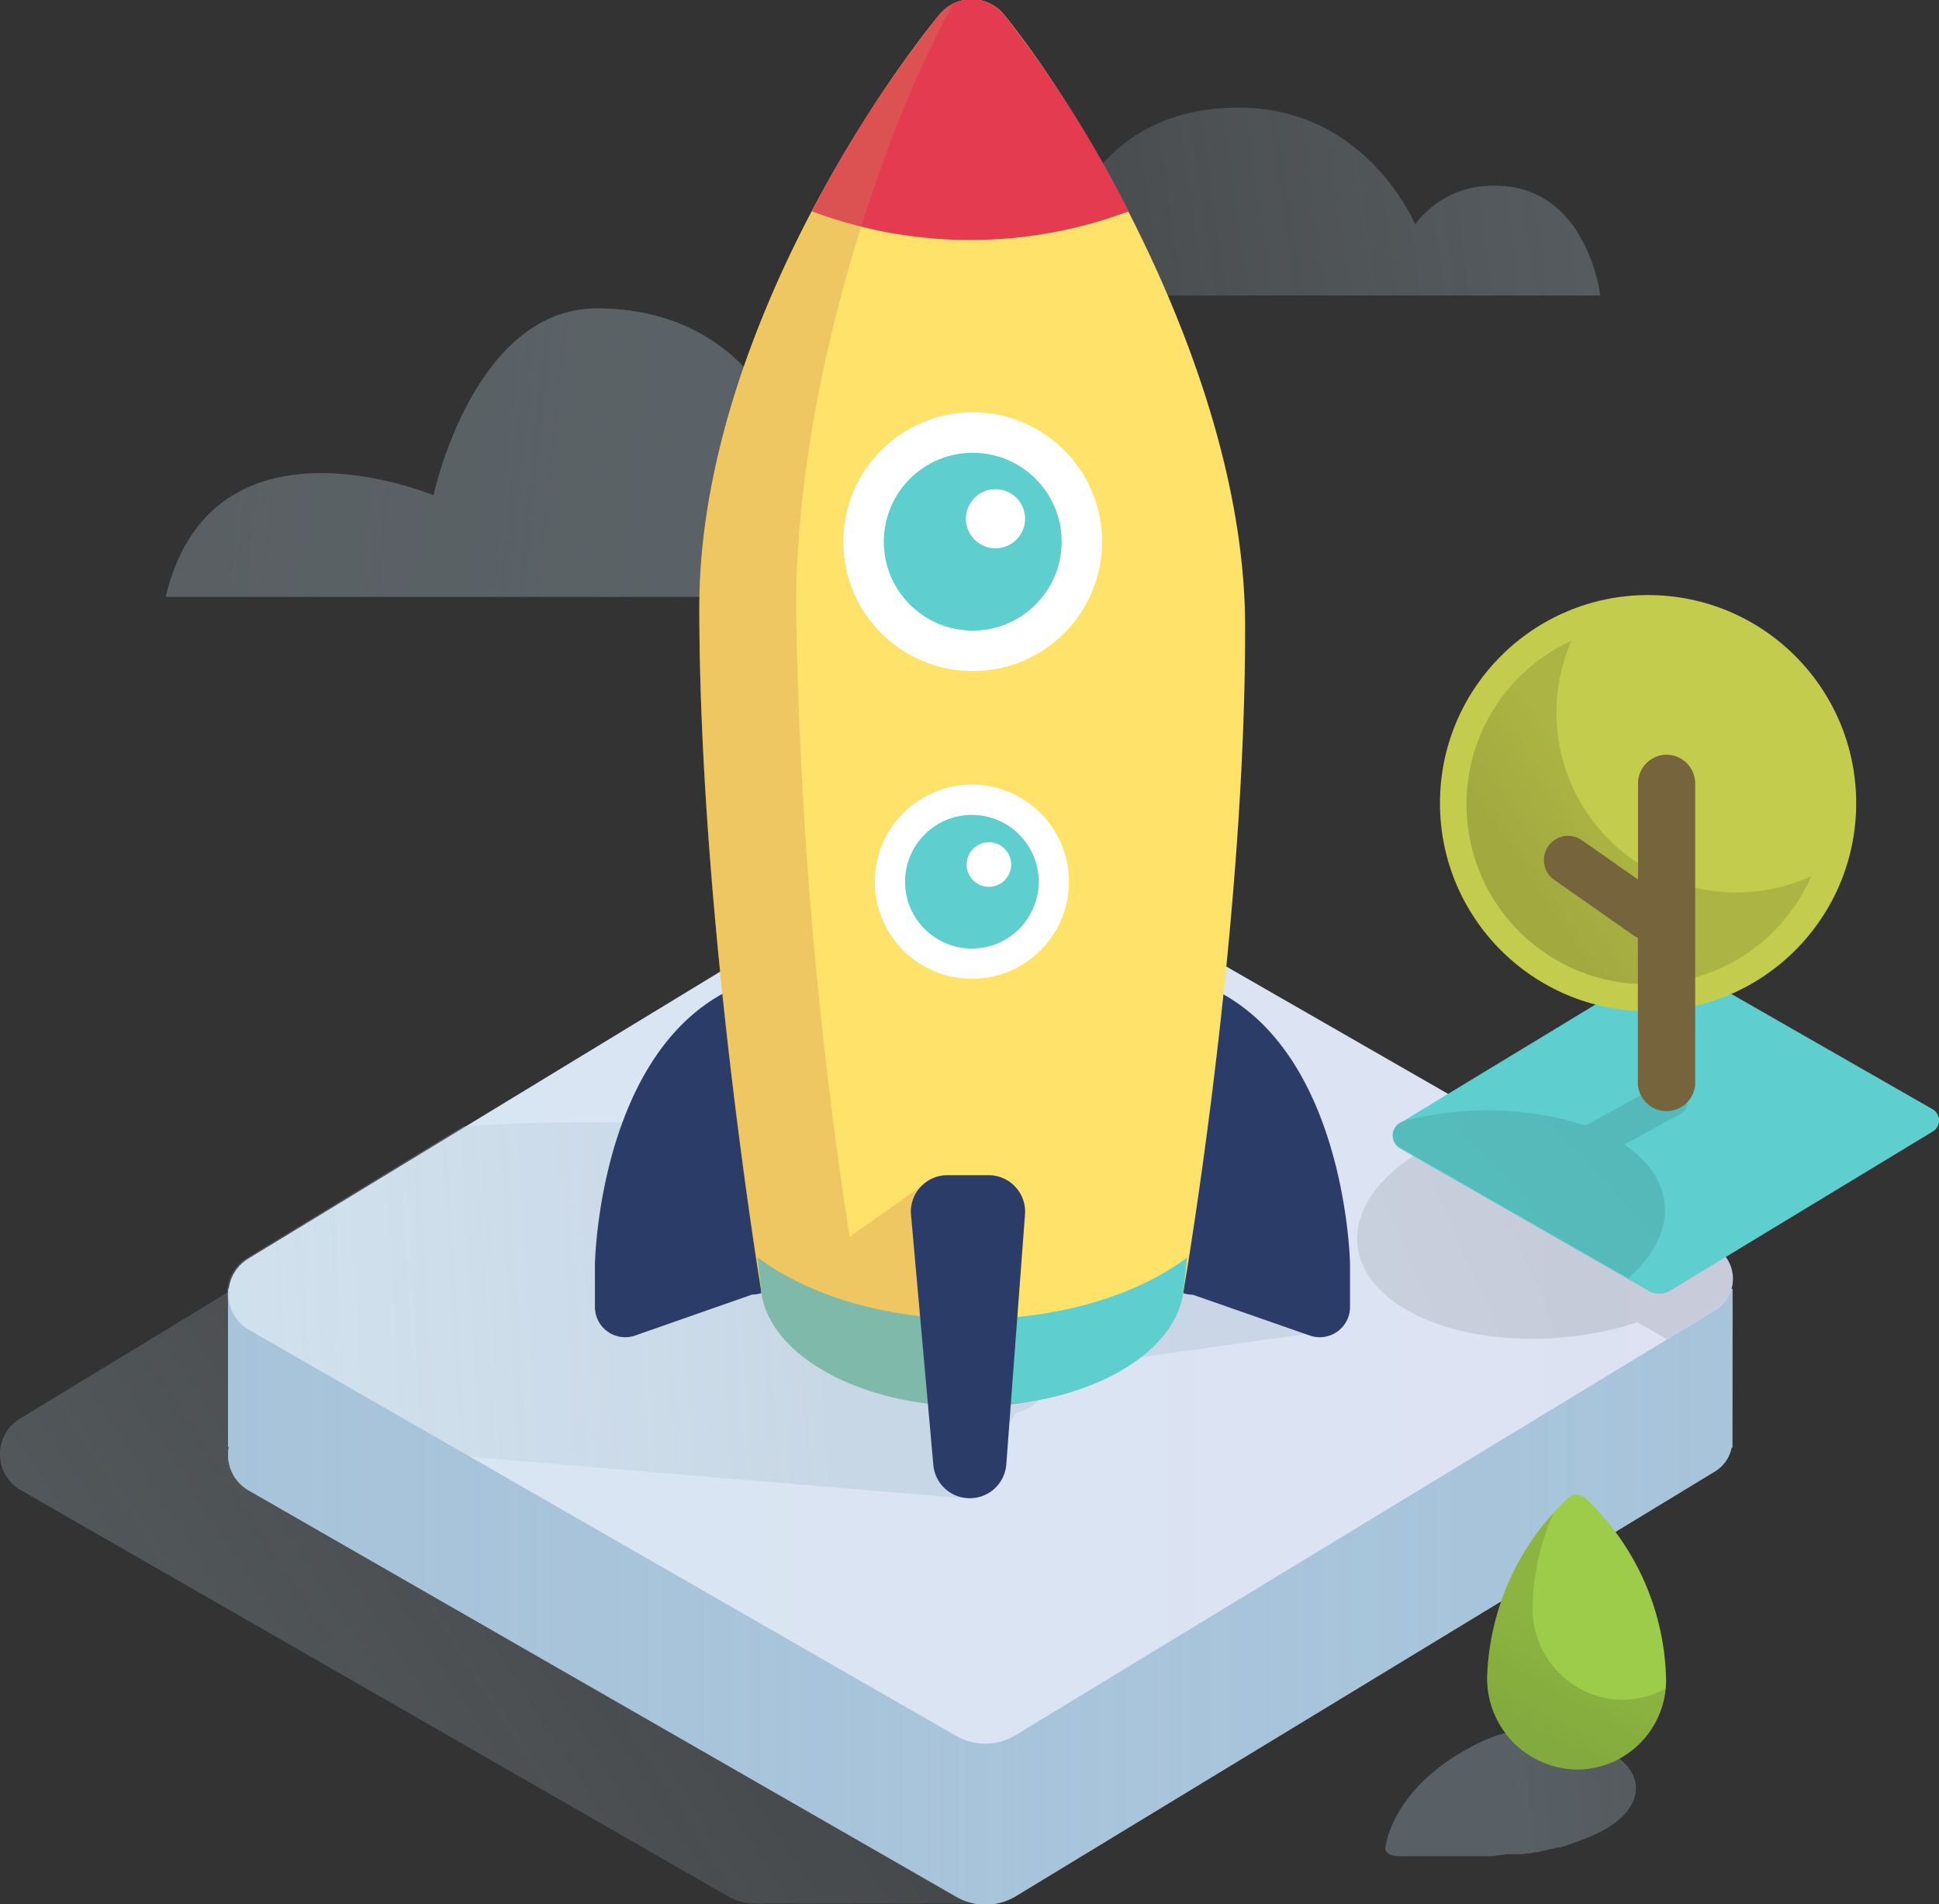 <svg id="Layer_1" data-name="Layer 1" xmlns="http://www.w3.org/2000/svg" xmlns:xlink="http://www.w3.org/1999/xlink" viewBox="0 0 114.04 112.01"><rect x="0" y="0" width="114.04" height="112.01" fill="#333333" stroke="none"/><defs><style>.cls-1,.cls-18,.cls-5,.cls-6{opacity:0.33;}.cls-1{fill:url(#linear-gradient);}.cls-2{fill:url(#Градієнт_без_назви_69);}.cls-3{opacity:0.7;fill:url(#Градієнт_без_назви_31);}.cls-4{fill:url(#Градієнт_без_назви_32);}.cls-5{fill:url(#linear-gradient-2);}.cls-7{fill:url(#Градієнт_без_назви_83);}.cls-8{fill:url(#Градієнт_без_назви_83-3);}.cls-9{fill:#2a3c67;}.cls-10{fill:#ffe269;}.cls-11{fill:#e53b51;}.cls-12{fill:#fff;}.cls-13{fill:url(#Градієнт_без_назви_78);}.cls-14,.cls-22{opacity:0.1;}.cls-14{fill:url(#linear-gradient-3);}.cls-15{fill:url(#Градієнт_без_назви_78-2);}.cls-16{fill:url(#Градієнт_без_назви_78-3);}.cls-17{fill:#c48551;opacity:0.3;}.cls-18{fill:url(#linear-gradient-4);}.cls-19{fill:#9dcc4a;}.cls-20,.cls-24{opacity:0.17;}.cls-20{fill:url(#linear-gradient-5);}.cls-21{fill:url(#Градієнт_без_назви_78-4);}.cls-22{fill:url(#linear-gradient-6);}.cls-23{fill:#c3cc4c;}.cls-24{fill:url(#linear-gradient-7);}.cls-25{fill:#75643c;}</style><linearGradient id="linear-gradient" x1="617.72" y1="465.3" x2="700.72" y2="411.69" gradientUnits="userSpaceOnUse"><stop offset="0" stop-color="#a5bdcb"/><stop offset="0.26" stop-color="#b2c8d6" stop-opacity="0.74"/><stop offset="1" stop-color="#d8e9f4" stop-opacity="0"/></linearGradient><linearGradient id="Градієнт_без_назви_69" x1="639.29" y1="428.23" x2="727.78" y2="428.23" gradientUnits="userSpaceOnUse"><stop offset="0" stop-color="#c7d1e0"/><stop offset="1" stop-color="#b3cade"/></linearGradient><linearGradient id="Градієнт_без_назви_31" x1="639.29" y1="428.23" x2="727.78" y2="428.23" gradientUnits="userSpaceOnUse"><stop offset="0" stop-color="#9abed8"/><stop offset="1" stop-color="#9abed8" stop-opacity="0.7"/></linearGradient><linearGradient id="Градієнт_без_назви_32" x1="639.29" y1="418.78" x2="727.78" y2="418.78" gradientUnits="userSpaceOnUse"><stop offset="0" stop-color="#d7e6f2"/><stop offset="1" stop-color="#dee2f3"/></linearGradient><linearGradient id="linear-gradient-2" x1="674.72" y1="419.92" x2="579.64" y2="425.63" xlink:href="#linear-gradient"/><linearGradient id="Градієнт_без_назви_83" x1="901.56" y1="373.74" x2="1042.18" y2="359.14" gradientTransform="matrix(-1, 0, 0, 1, 1588.68, 0)" gradientUnits="userSpaceOnUse"><stop offset="0" stop-color="#a5bdcb"/><stop offset="1" stop-color="#d8e9f4" stop-opacity="0"/></linearGradient><linearGradient id="Градієнт_без_назви_83-3" x1="965.31" y1="351.83" x2="1044.03" y2="363.1" gradientTransform="matrix(-1, 0, 0, 1, 1696.23, 0)" xlink:href="#Градієнт_без_назви_83"/><linearGradient id="Градієнт_без_назви_78" x1="653.81" y1="395.54" x2="661.66" y2="395.54" gradientTransform="matrix(1, 0, 0, 1, -600.93, -343.08)" gradientUnits="userSpaceOnUse"><stop offset="0" stop-color="#5fcece"/><stop offset="1" stop-color="#5fcece"/></linearGradient><linearGradient id="linear-gradient-3" x1="715.41" y1="416.9" x2="693.85" y2="426.67" gradientUnits="userSpaceOnUse"><stop offset="0"/><stop offset="1" stop-opacity="0.7"/></linearGradient><linearGradient id="Градієнт_без_назви_78-2" x1="652.57" y1="375.53" x2="663.03" y2="375.53" xlink:href="#Градієнт_без_назви_78"/><linearGradient id="Градієнт_без_назви_78-3" x1="670.44" y1="421.47" x2="695.72" y2="421.47" gradientTransform="matrix(1, 0, 0, 1, 0, 0)" xlink:href="#Градієнт_без_назви_78"/><linearGradient id="linear-gradient-4" x1="713.99" y1="448.49" x2="762.35" y2="444.72" xlink:href="#linear-gradient"/><linearGradient id="linear-gradient-5" x1="715.98" y1="445.6" x2="719.03" y2="440.07" xlink:href="#linear-gradient-3"/><linearGradient id="Градієнт_без_назви_78-4" x1="707.78" y1="409.48" x2="739.92" y2="409.48" gradientTransform="matrix(1, 0, 0, 1, 0, 0)" xlink:href="#Градієнт_без_назви_78"/><linearGradient id="linear-gradient-6" x1="718.39" y1="410.6" x2="694.22" y2="432.76" xlink:href="#linear-gradient-3"/><linearGradient id="linear-gradient-7" x1="715.73" y1="395.14" x2="720.65" y2="391.84" xlink:href="#linear-gradient-3"/></defs><title>startup</title><path class="cls-1" d="M713.28,425.89l-42-24.12a3.44,3.44,0,0,0-3.45,0l-40.74,24.78a2.44,2.44,0,0,0,0,4.22l41.6,23.89a3.43,3.43,0,0,0,1.41.43h14v-6.3h-2.32l31.56-19.19A2.16,2.16,0,0,0,713.28,425.89Z" transform="translate(-625.88 -343.13)"/><path class="cls-2" d="M727.78,418.94H714.57l-29.9-17.17a3.44,3.44,0,0,0-3.45,0L653,418.94H639.29v9.29h.05a2.41,2.41,0,0,0,1.18,2.57l41.6,23.89a3.44,3.44,0,0,0,3.45,0l41.15-25a2.12,2.12,0,0,0,1-1.41h.05Z" transform="translate(-625.88 -343.13)"/><path class="cls-3" d="M727.78,418.94H714.57l-29.9-17.17a3.44,3.44,0,0,0-3.45,0L653,418.94H639.29v9.29h.05a2.41,2.41,0,0,0,1.18,2.57l41.6,23.89a3.44,3.44,0,0,0,3.45,0l41.15-25a2.12,2.12,0,0,0,1-1.41h.05Z" transform="translate(-625.88 -343.13)"/><path class="cls-4" d="M685.57,445.21l41.15-25a2.16,2.16,0,0,0,0-3.74l-42-24.12a3.44,3.44,0,0,0-3.45,0l-40.74,24.78a2.44,2.44,0,0,0,0,4.22l41.6,23.89A3.44,3.44,0,0,0,685.57,445.21Z" transform="translate(-625.88 -343.13)"/><path class="cls-5" d="M640.52,421.35l13,7.47,28.91,2.42,3.19-5c2.47-.75.66-1.62,2.47-2.59l15.67-2.21-10.07-7c-2.58-6-16.54-5.3-33.38-5.3-2.47,0-4.85.09-7.17.23l-12.67,7.71A2.44,2.44,0,0,0,640.52,421.35Z" transform="translate(-625.88 -343.13)"/><g class="cls-6"><path class="cls-7" d="M635.63,378.23h52.69s-1-8.79-8.38-8.85a7.72,7.72,0,0,0-6.55,3.12S672,361.32,661,361.27c-7.29,0-9.62,11-9.62,11S638.36,366.8,635.63,378.23Z" transform="translate(-625.88 -343.13)"/><path class="cls-7" d="M635.63,378.23h52.69s-1-8.79-8.38-8.85a7.72,7.72,0,0,0-6.55,3.12S672,361.32,661,361.27c-7.29,0-9.62,11-9.62,11S638.36,366.8,635.63,378.23Z" transform="translate(-625.88 -343.13)"/></g><g class="cls-6"><path class="cls-8" d="M687.56,360.51H720s-.76-6.41-6.11-6.45a5.63,5.63,0,0,0-4.78,2.27s-2.83-6.87-10.38-6.87C688.17,349.47,687.56,360.51,687.56,360.51Z" transform="translate(-625.88 -343.13)"/><path class="cls-8" d="M687.56,360.51H720s-.76-6.41-6.11-6.45a5.63,5.63,0,0,0-4.78,2.27s-2.83-6.87-10.38-6.87C688.17,349.47,687.56,360.51,687.56,360.51Z" transform="translate(-625.88 -343.13)"/></g><path class="cls-9" d="M670.18,415.74c.24-.22,16.43-15.51,3.69-15.5s-13,17.25-13,17.25V420a1.78,1.78,0,0,0,2.37,1.68l6.88-2.41a1.75,1.75,0,0,0,1.75-1.75h0A1.75,1.75,0,0,0,670.18,415.74Z" transform="translate(-625.88 -343.13)"/><path class="cls-9" d="M696,415.74c-.24-.22-16.45-15.48-3.72-15.49s13,17.23,13,17.23V420a1.78,1.78,0,0,1-2.37,1.68l-6.88-2.4a1.75,1.75,0,0,1-1.75-1.75h0A1.75,1.75,0,0,1,696,415.74Z" transform="translate(-625.88 -343.13)"/><path class="cls-10" d="M699.11,380c0-14.48-9.49-30.21-14.17-36a2.46,2.46,0,0,0-3.82,0c-4.67,5.75-14.12,20.42-14.11,34.9,0,18.12,3.65,40.23,3.65,40.23h0c.54,3.74,5.88,6.68,12.41,6.68s11.84-2.93,12.4-6.65h0S699.13,398.11,699.11,380Z" transform="translate(-625.88 -343.13)"/><path class="cls-11" d="M681.12,344a72.9,72.9,0,0,0-7.49,11.56,26.59,26.59,0,0,0,18.63,0A69.68,69.68,0,0,0,684.94,344,2.46,2.46,0,0,0,681.12,344Z" transform="translate(-625.88 -343.13)"/><circle class="cls-12" cx="57.16" cy="51.86" r="5.71"/><circle class="cls-13" cx="57.16" cy="51.86" r="3.93"/><circle class="cls-12" cx="58.16" cy="50.85" r="1.31"/><path class="cls-14" d="M726.69,416.45l-12.77-7.33a16.49,16.49,0,0,0-4.08,1.51c-4.92,2.69-5.54,6.92-1.4,9.44,3.45,2.1,9.11,2.35,13.75.83l1.73,1,2.79-1.7A2.16,2.16,0,0,0,726.69,416.45Z" transform="translate(-625.88 -343.13)"/><circle class="cls-12" cx="57.21" cy="31.86" r="7.61"/><circle class="cls-15" cx="57.21" cy="31.86" r="5.23"/><circle class="cls-12" cx="58.55" cy="30.51" r="1.74"/><path class="cls-16" d="M683.08,420.72c-5.14,0-9.7-1.42-12.64-3.63.14,1.32.22,2.08.22,2.08h0c.54,3.74,5.88,6.68,12.41,6.68s11.84-2.93,12.4-6.65h0s.09-.76.23-2.11C692.79,419.29,688.22,420.72,683.08,420.72Z" transform="translate(-625.88 -343.13)"/><path class="cls-17" d="M681.54,424.49l-1.05-11.89-4.64,3.28a268.89,268.89,0,0,1-3.15-36.93c0-13.83,5.5-28.92,9.23-35.54a2.45,2.45,0,0,0-.81.64c-4.67,5.75-14.12,20.42-14.11,34.9,0,18.12,3.65,40.23,3.65,40.23h0c.54,3.74,5.88,6.68,12.41,6.68a20.9,20.9,0,0,0,2.84-.2A17.62,17.62,0,0,1,681.54,424.49Z" transform="translate(-625.88 -343.13)"/><path class="cls-9" d="M681.64,412.25H684a2.15,2.15,0,0,1,2.16,2.37l-1.1,14.69a2.15,2.15,0,0,1-2.11,1.94h0a2.15,2.15,0,0,1-2.17-1.88l-1.31-14.69A2.15,2.15,0,0,1,681.64,412.25Z" transform="translate(-625.88 -343.13)"/><path class="cls-18" d="M720.2,445.37h0l0,0-.17-.07,0,0-.18-.07h0l-.19-.07h0l-.21-.06h0L719,445h0l-.24-.06h0a9.25,9.25,0,0,0-5.61.56c-4.69,2.2-5.62,5.22-5.8,6.32,0,.25.26.46.69.48s.91,0,1.53,0h1.87l.25,0h.14l.21,0h.15l.21,0h.15l.22,0,.15,0,.24,0,.14,0,.28,0h.1l.39-.06h.08l.32-.05.14,0,.26,0,.15,0,.25,0,.16,0,.26-.05.16,0,.27-.06.14,0,.35-.09.07,0,.42-.11.11,0,.3-.09.15,0,.27-.09.16-.05.26-.09.16-.06.26-.1.16-.06.28-.11.13-.05.41-.18.45-.23a5.27,5.27,0,0,0,.77-.51c1.37-1.09,1.54-2.54.23-3.63" transform="translate(-625.88 -343.13)"/><path class="cls-19" d="M718.08,431.26a15.14,15.14,0,0,0-4.73,10.39,5.36,5.36,0,0,0,5.29,5.56,5.26,5.26,0,0,0,5.23-5.26,15.09,15.09,0,0,0-4.73-10.69A.77.77,0,0,0,718.08,431.26Z" transform="translate(-625.88 -343.13)"/><path class="cls-20" d="M721.31,443.11a5.36,5.36,0,0,1-5.29-5.56,14,14,0,0,1,1.24-5.44,14.9,14.9,0,0,0-3.9,9.54,5.36,5.36,0,0,0,5.29,5.56,5.26,5.26,0,0,0,5.2-4.77A5.23,5.23,0,0,1,721.31,443.11Z" transform="translate(-625.88 -343.13)"/><path class="cls-21" d="M724.08,419.06l15.46-9.37a.76.76,0,0,0,0-1.32l-14.79-8.47a1.21,1.21,0,0,0-1.22,0l-15.32,9.29a.86.86,0,0,0,0,1.48l14.65,8.39A1.21,1.21,0,0,0,724.08,419.06Z" transform="translate(-625.88 -343.13)"/><path class="cls-22" d="M724.75,407.49a2.51,2.51,0,0,0-2.26,0l-3.37,1.84a19,19,0,0,0-10.91-.19h0a.86.86,0,0,0,0,1.48l13.43,7.69c2.91-2.52,2.93-5.72-.23-7.86l3.15-1.72C725.24,408.42,725.32,407.84,724.75,407.49Z" transform="translate(-625.88 -343.13)"/><circle class="cls-23" cx="96.93" cy="47.24" r="12.24"/><path class="cls-24" d="M728,395.62a10.58,10.58,0,0,1-9.7-14.8,10.58,10.58,0,1,0,14.11,13.84A10.54,10.54,0,0,1,728,395.62Z" transform="translate(-625.88 -343.13)"/><path class="cls-25" d="M723.91,387.52a1.69,1.69,0,0,0-1.69,1.69v5.65l-3.3-2.31a1.42,1.42,0,0,0-1.63,2.33l4.65,3.26a1.42,1.42,0,0,0,.27.15v8.63a1.69,1.69,0,0,0,3.37,0V389.2A1.69,1.69,0,0,0,723.91,387.52Z" transform="translate(-625.88 -343.13)"/></svg>